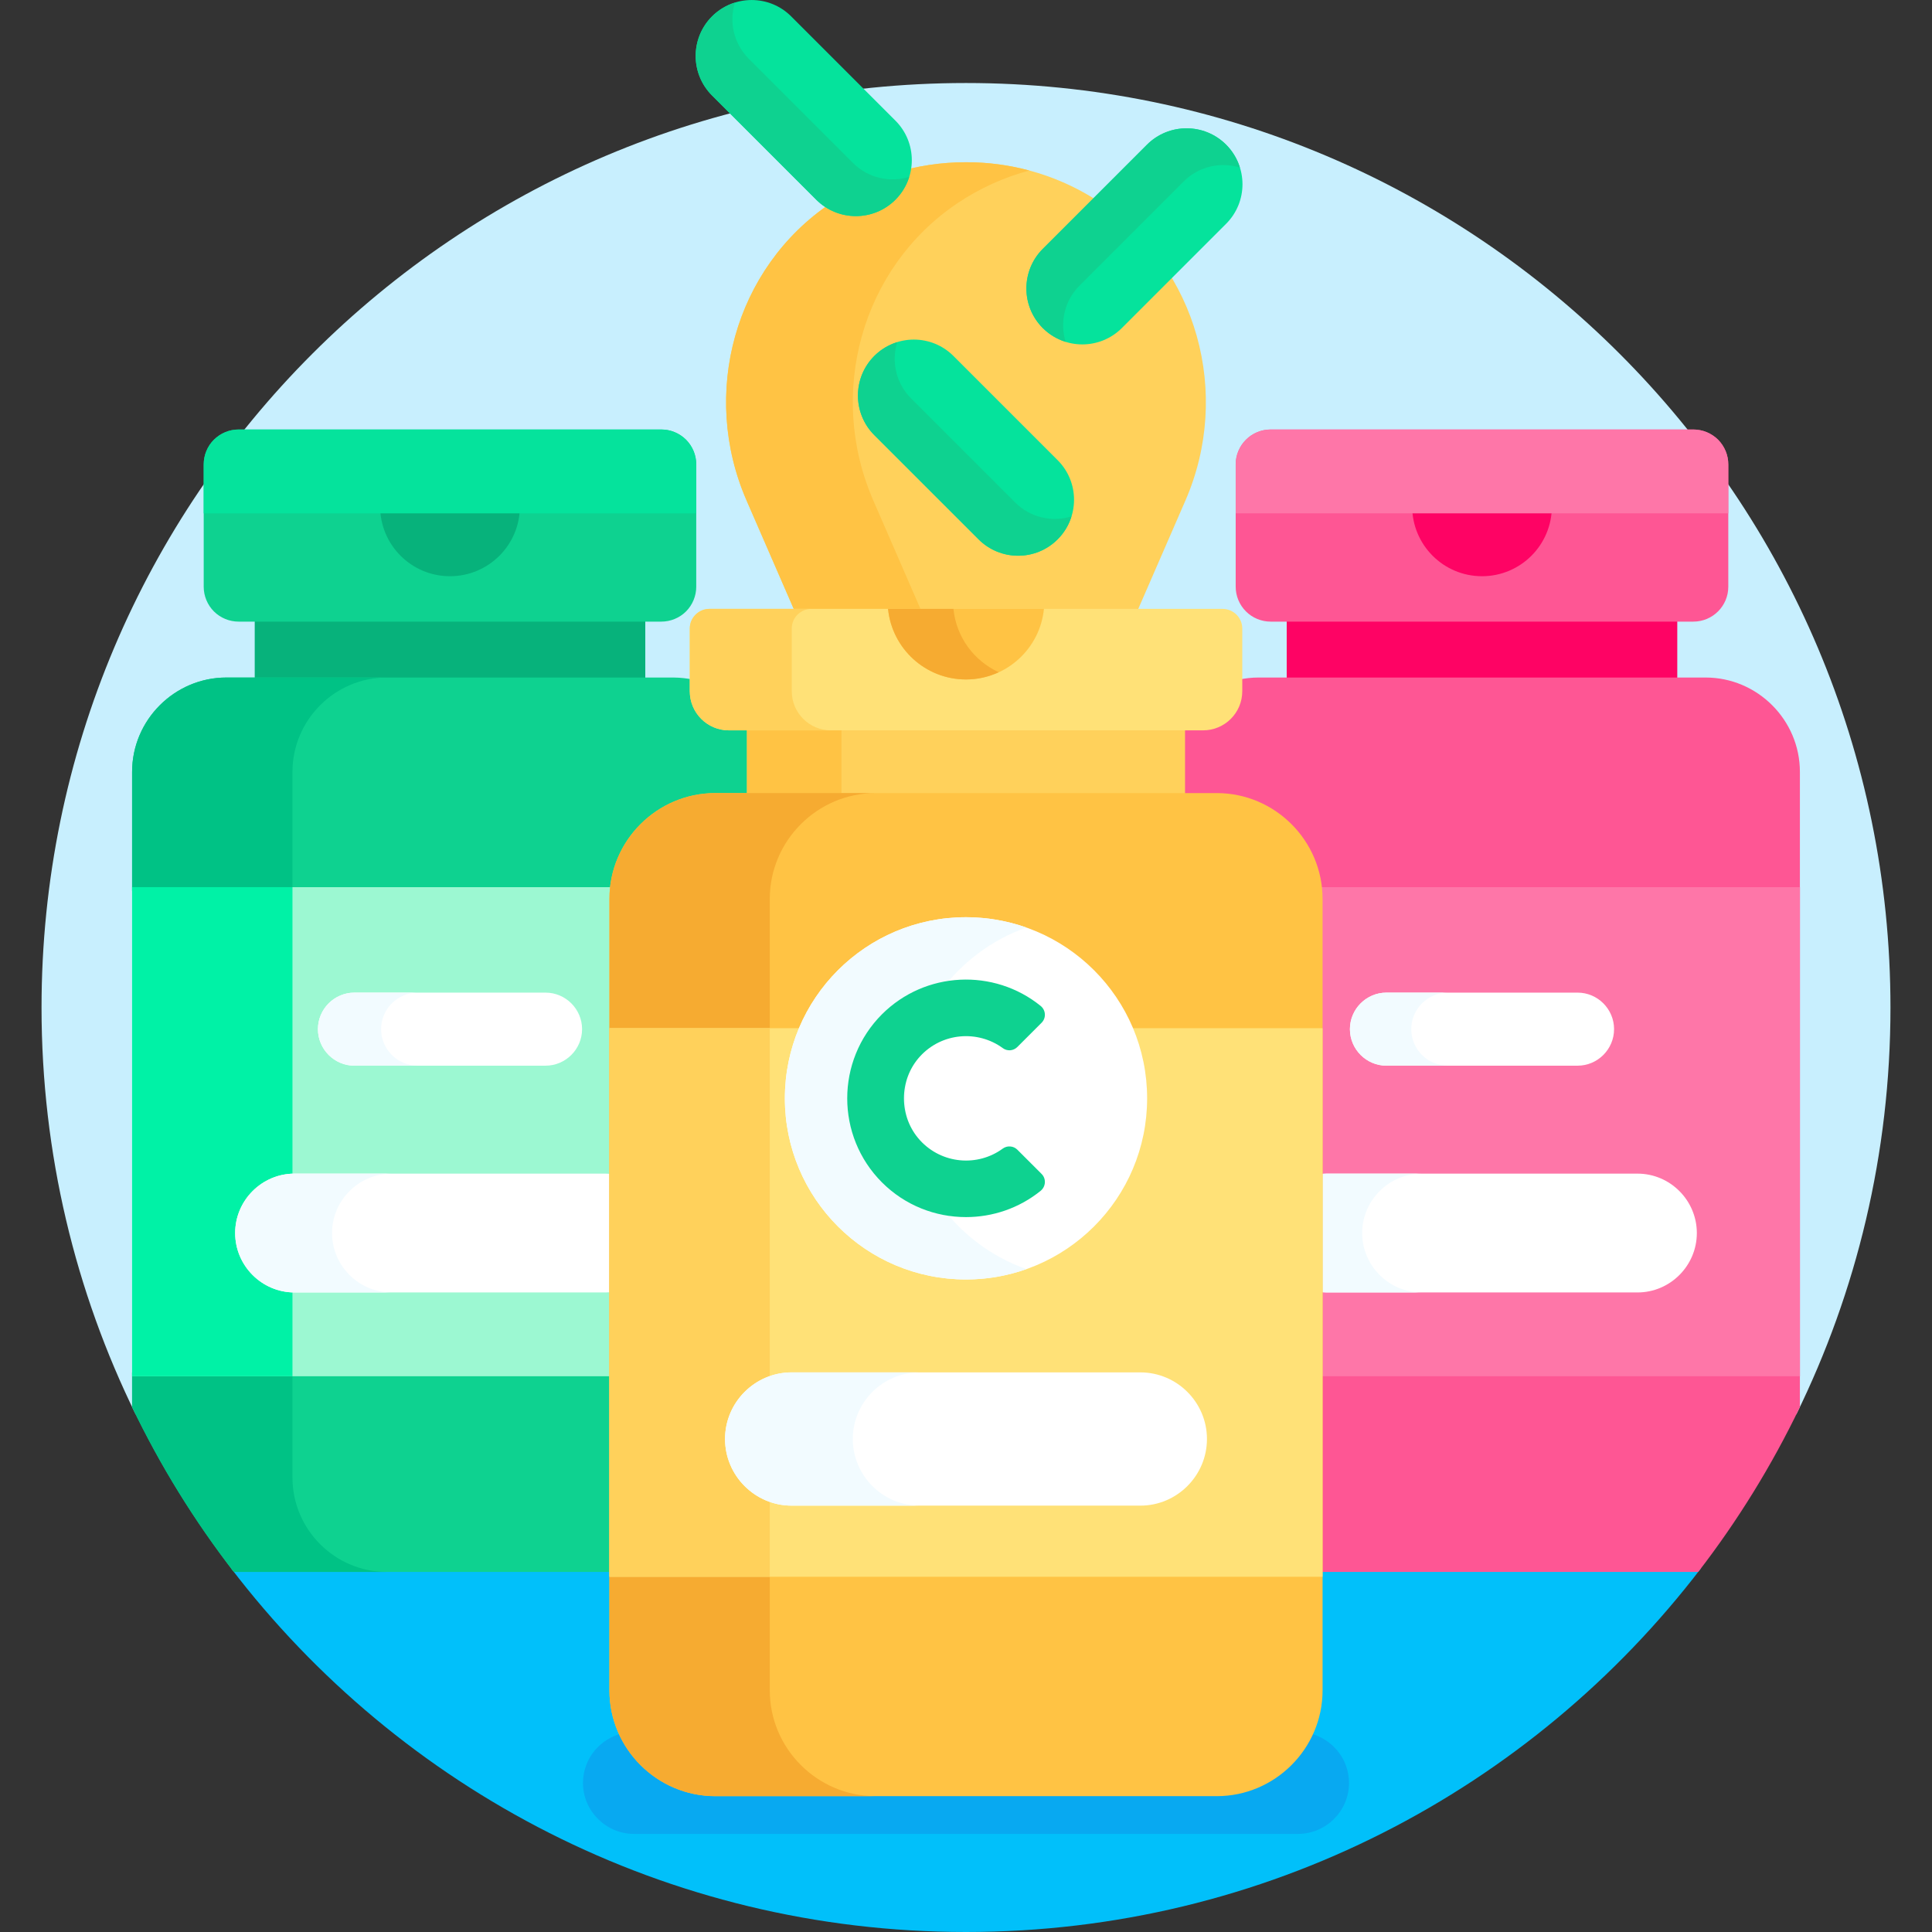 <?xml version="1.0" encoding="UTF-8"?>
<svg xmlns="http://www.w3.org/2000/svg" width="32" height="32" viewBox="0 0 32 32" fill="none">
  <rect x="0" y="0" width="32" height="32" fill="#333333" stroke="none"/>
  <g clip-path="url(#clip0_455_6811)">
    <path d="M2.25 12.785C2.25 11.958 2.923 11.285 3.75 11.285H11.156C11.241 11.285 11.328 11.293 11.414 11.308L11.487 11.32V10.41C11.487 10.341 11.515 10.274 11.564 10.225C11.613 10.176 11.68 10.148 11.749 10.148H20.251C20.32 10.148 20.387 10.176 20.436 10.225C20.485 10.274 20.513 10.341 20.513 10.41V11.32L20.586 11.308C20.671 11.293 20.757 11.285 20.843 11.285H28.25C29.077 11.285 29.75 11.958 29.75 12.785V23.432C30.75 21.397 31.312 19.108 31.312 16.688C31.312 8.231 24.457 1.375 16 1.375C7.543 1.375 0.688 8.231 0.688 16.688C0.688 19.108 1.25 21.397 2.25 23.432V12.785Z" fill="#C8EFFE"></path>
    <path d="M21.844 25.973V27.998C21.844 28.93 21.085 29.688 20.154 29.688H11.847C10.915 29.688 10.157 28.93 10.157 27.998V25.973H3.825C6.622 29.636 11.035 32 16 32C20.965 32 25.378 29.636 28.176 25.973H21.844Z" fill="#01C0FA"></path>
    <path d="M21.686 28.709C21.417 29.286 20.831 29.688 20.154 29.688H11.846C11.169 29.688 10.583 29.286 10.314 28.709C9.939 28.794 9.656 29.131 9.656 29.531C9.656 29.995 10.036 30.375 10.5 30.375H21.5C21.964 30.375 22.344 29.995 22.344 29.531C22.344 29.131 22.061 28.794 21.686 28.709Z" fill="#08A9F1"></path>
    <path d="M21.312 10.234H27.781V11.285H21.312V10.234Z" fill="#FE0364"></path>
    <path d="M28.25 11.222H20.844C20.73 11.222 20.62 11.235 20.513 11.258V11.448C20.513 11.772 20.25 12.035 19.926 12.035H19.565V13.198H20.154C21.085 13.198 21.843 13.956 21.843 14.888V26.036H28.128C28.783 25.187 29.348 24.271 29.812 23.305V12.785C29.812 11.925 29.109 11.222 28.25 11.222Z" fill="#FE5694"></path>
    <path d="M21.832 14.694C21.839 14.758 21.843 14.822 21.843 14.888V22.795H29.813V14.694H21.832Z" fill="#FE76A8"></path>
    <path d="M28.047 10.296H21.046C20.97 10.296 20.895 10.281 20.825 10.252C20.754 10.223 20.691 10.181 20.637 10.127C20.583 10.073 20.54 10.009 20.511 9.939C20.482 9.869 20.467 9.794 20.467 9.718V7.693C20.467 7.539 20.528 7.392 20.637 7.283C20.745 7.175 20.892 7.114 21.046 7.114H28.047C28.201 7.114 28.348 7.175 28.457 7.283C28.565 7.392 28.626 7.539 28.626 7.693V9.718C28.626 10.037 28.367 10.296 28.047 10.296Z" fill="#FE5694"></path>
    <path d="M23.39 8.387C23.39 9.026 23.908 9.544 24.547 9.544C25.186 9.544 25.704 9.026 25.704 8.387H23.39Z" fill="#FE0364"></path>
    <path d="M28.047 7.114H21.046C20.892 7.114 20.745 7.175 20.637 7.283C20.528 7.392 20.467 7.539 20.467 7.693V8.503H28.626V7.693C28.626 7.617 28.611 7.541 28.582 7.471C28.553 7.401 28.51 7.337 28.457 7.283C28.403 7.23 28.339 7.187 28.269 7.158C28.199 7.129 28.123 7.114 28.047 7.114Z" fill="#FE76A8"></path>
    <path d="M27.122 19.439H21.972C21.928 19.439 21.885 19.443 21.843 19.449V21.397C21.886 21.403 21.929 21.406 21.972 21.407H27.122C27.663 21.407 28.105 20.964 28.105 20.423C28.105 19.882 27.663 19.439 27.122 19.439Z" fill="white"></path>
    <path d="M22.562 20.423C22.562 19.882 23.005 19.439 23.546 19.439H21.972C21.928 19.439 21.885 19.443 21.843 19.449V21.397C21.886 21.403 21.929 21.406 21.972 21.407H23.546C23.005 21.407 22.562 20.964 22.562 20.423Z" fill="#F2FBFF"></path>
    <path d="M26.13 17.651H22.964C22.631 17.651 22.359 17.379 22.359 17.046C22.359 16.713 22.631 16.441 22.964 16.441H26.13C26.462 16.441 26.734 16.713 26.734 17.046C26.734 17.379 26.462 17.651 26.13 17.651Z" fill="white"></path>
    <path d="M23.375 17.046C23.375 16.713 23.647 16.441 23.98 16.441H22.964C22.631 16.441 22.359 16.713 22.359 17.046C22.359 17.379 22.631 17.651 22.964 17.651H23.98C23.647 17.651 23.375 17.379 23.375 17.046Z" fill="#F2FBFF"></path>
    <path d="M4.219 10.234H10.688V11.285H4.219V10.234Z" fill="#07B27B"></path>
    <path d="M11.846 13.198H12.435V12.035H12.074C11.75 12.035 11.487 11.772 11.487 11.448V11.258C11.379 11.235 11.268 11.223 11.156 11.222H3.75C2.891 11.222 2.188 11.925 2.188 12.785V14.757H10.162C10.229 13.886 10.959 13.198 11.846 13.198ZM10.157 22.733H2.188V23.305C2.652 24.272 3.217 25.187 3.873 26.036H10.157V22.733Z" fill="#0ED290"></path>
    <path d="M4.844 14.757V12.785C4.844 11.925 5.547 11.222 6.406 11.222H3.75C2.891 11.222 2.188 11.925 2.188 12.785V14.757L4.844 14.757ZM4.844 24.473V22.733H2.188V23.305C2.652 24.272 3.217 25.187 3.873 26.036H6.406C5.547 26.036 4.844 25.333 4.844 24.473Z" fill="#00C285"></path>
    <path d="M10.157 14.888C10.157 14.822 10.161 14.758 10.168 14.694H2.188V22.795H10.157V14.888Z" fill="#9CF8D2"></path>
    <path d="M2.188 14.694H4.844V22.795H2.188V14.694Z" fill="#00F2A6"></path>
    <path d="M10.954 10.296H3.952C3.876 10.296 3.801 10.281 3.731 10.252C3.661 10.223 3.597 10.181 3.543 10.127C3.489 10.073 3.447 10.009 3.418 9.939C3.389 9.869 3.374 9.794 3.374 9.718V7.693C3.374 7.539 3.434 7.392 3.543 7.283C3.652 7.175 3.799 7.114 3.952 7.114H10.954C11.107 7.114 11.254 7.175 11.363 7.283C11.471 7.392 11.532 7.539 11.532 7.693V9.718C11.532 9.794 11.517 9.869 11.488 9.939C11.459 10.009 11.417 10.073 11.363 10.127C11.309 10.181 11.245 10.223 11.175 10.252C11.105 10.281 11.03 10.296 10.954 10.296Z" fill="#0ED290"></path>
    <path d="M6.296 8.387C6.296 9.026 6.814 9.544 7.453 9.544C8.092 9.544 8.611 9.026 8.611 8.387H6.296Z" fill="#07B27B"></path>
    <path d="M10.954 7.114H3.952C3.799 7.114 3.652 7.175 3.543 7.283C3.434 7.392 3.374 7.539 3.374 7.693V8.503H11.532V7.693C11.532 7.539 11.471 7.392 11.363 7.284C11.254 7.175 11.107 7.114 10.954 7.114Z" fill="#05E39C"></path>
    <path d="M10.157 19.449C10.114 19.443 10.071 19.439 10.028 19.439H4.878C4.337 19.439 3.895 19.882 3.895 20.423C3.895 20.964 4.337 21.407 4.878 21.407H10.028C10.072 21.407 10.114 21.403 10.157 21.397V19.449Z" fill="white"></path>
    <path d="M5.5 20.423C5.5 19.882 5.943 19.439 6.484 19.439H4.878C4.337 19.439 3.895 19.882 3.895 20.423C3.895 20.964 4.337 21.407 4.878 21.407H6.484C5.943 21.407 5.5 20.964 5.5 20.423Z" fill="#F2FBFF"></path>
    <path d="M9.036 17.651H5.87C5.538 17.651 5.266 17.379 5.266 17.046C5.266 16.713 5.538 16.441 5.87 16.441H9.036C9.368 16.441 9.641 16.713 9.641 17.046C9.641 17.379 9.368 17.651 9.036 17.651Z" fill="white"></path>
    <path d="M6.312 17.046C6.312 16.713 6.585 16.441 6.917 16.441H5.87C5.538 16.441 5.266 16.713 5.266 17.046C5.266 17.379 5.538 17.651 5.87 17.651H6.917C6.585 17.651 6.312 17.379 6.312 17.046Z" fill="#F2FBFF"></path>
    <path d="M13.174 10.148H18.826L19.635 8.289C20.402 6.525 19.835 4.439 18.238 3.365C17.604 2.939 16.838 2.687 16 2.687C15.162 2.687 14.396 2.939 13.761 3.365C12.165 4.439 11.597 6.525 12.365 8.289L13.174 10.148Z" fill="#FFD15B"></path>
    <path d="M15.86 3.365C16.224 3.12 16.626 2.938 17.049 2.824C16.707 2.732 16.354 2.686 16 2.687C15.162 2.687 14.396 2.939 13.761 3.365C12.165 4.438 11.597 6.524 12.365 8.288L13.174 10.148H15.273L14.464 8.288C13.696 6.524 14.263 4.438 15.86 3.365Z" fill="#FFC344"></path>
    <path d="M12.372 12.035H19.628V13.198H12.372V12.035Z" fill="#FFD15B"></path>
    <path d="M12.372 12.035H13.937V13.198H12.372V12.035Z" fill="#FFC344"></path>
    <path d="M20.154 29.75H11.847C10.883 29.75 10.094 28.962 10.094 27.998V14.888C10.094 13.924 10.883 13.136 11.847 13.136H20.154C21.117 13.136 21.906 13.924 21.906 14.888V27.998C21.906 28.962 21.117 29.75 20.154 29.75Z" fill="#FFC344"></path>
    <path d="M12.75 27.998V14.888C12.75 13.924 13.539 13.136 14.502 13.136H11.847C10.883 13.136 10.094 13.924 10.094 14.888V27.998C10.094 28.962 10.883 29.75 11.847 29.75H14.502C13.539 29.75 12.75 28.962 12.75 27.998Z" fill="#F6AB31"></path>
    <path d="M18.697 17.03C18.856 17.397 18.938 17.792 18.938 18.192C18.938 19.812 17.62 21.13 16 21.13C14.38 21.13 13.063 19.812 13.063 18.192C13.063 17.779 13.149 17.387 13.303 17.03H10.094V26.116H21.906V17.03H18.697Z" fill="#FFE177"></path>
    <path d="M10.094 17.03H12.75V26.116H10.094V17.03Z" fill="#FFD15B"></path>
    <path d="M11.425 11.448C11.425 11.807 11.715 12.097 12.074 12.097H19.927C20.285 12.097 20.576 11.807 20.576 11.448V10.41C20.576 10.324 20.541 10.241 20.481 10.181C20.42 10.12 20.337 10.085 20.251 10.085H11.749C11.663 10.085 11.581 10.12 11.52 10.181C11.459 10.241 11.425 10.324 11.425 10.41V11.448Z" fill="#FFE177"></path>
    <path d="M13.114 11.448V10.41C13.114 10.324 13.148 10.241 13.209 10.181C13.27 10.12 13.353 10.085 13.439 10.085H11.749C11.663 10.085 11.581 10.12 11.52 10.181C11.459 10.241 11.425 10.324 11.425 10.41V11.448C11.425 11.807 11.715 12.097 12.074 12.097H13.763C13.405 12.097 13.114 11.807 13.114 11.448Z" fill="#FFD15B"></path>
    <path d="M14.709 10.085C14.774 10.741 15.327 11.254 16 11.254C16.673 11.254 17.226 10.741 17.291 10.085H14.709Z" fill="#FFC344"></path>
    <path d="M15.792 10.085H14.709C14.774 10.741 15.327 11.254 16 11.254C16.194 11.254 16.377 11.21 16.542 11.134C16.133 10.946 15.838 10.553 15.792 10.085Z" fill="#F6AB31"></path>
    <path d="M18.888 24.938H13.112C12.505 24.938 12.009 24.441 12.009 23.834C12.009 23.227 12.505 22.731 13.112 22.731H18.888C19.495 22.731 19.991 23.227 19.991 23.834C19.991 24.441 19.495 24.938 18.888 24.938Z" fill="white"></path>
    <path d="M14.125 23.834C14.125 23.227 14.622 22.731 15.228 22.731H13.112C12.505 22.731 12.009 23.227 12.009 23.834C12.009 24.441 12.505 24.938 13.112 24.938H15.228C14.622 24.938 14.125 24.441 14.125 23.834Z" fill="#F2FBFF"></path>
    <path d="M17.518 7.622L15.792 5.896C15.43 5.534 14.843 5.534 14.481 5.896C14.12 6.258 14.12 6.844 14.481 7.206L16.208 8.933C16.57 9.295 17.156 9.295 17.518 8.933C17.88 8.571 17.88 7.984 17.518 7.622Z" fill="#05E39C"></path>
    <path d="M16.816 8.324L15.09 6.598C14.838 6.346 14.762 5.985 14.861 5.667C14.718 5.711 14.587 5.79 14.481 5.896C14.12 6.258 14.12 6.845 14.481 7.207L16.208 8.933C16.57 9.295 17.156 9.295 17.518 8.933C17.624 8.827 17.703 8.697 17.747 8.553C17.429 8.652 17.068 8.576 16.816 8.324Z" fill="#0ED290"></path>
    <path d="M20.308 3.707L18.582 5.433C18.22 5.795 17.633 5.795 17.271 5.433C16.91 5.071 16.91 4.485 17.271 4.123L18.998 2.396C19.36 2.035 19.946 2.035 20.308 2.396C20.67 2.758 20.67 3.345 20.308 3.707Z" fill="#05E39C"></path>
    <path d="M19.606 3.005L17.88 4.731C17.628 4.983 17.552 5.344 17.651 5.662C17.508 5.618 17.378 5.539 17.271 5.433C16.91 5.071 16.91 4.485 17.271 4.123L18.998 2.396C19.36 2.035 19.946 2.035 20.308 2.396C20.414 2.502 20.493 2.633 20.537 2.776C20.219 2.677 19.858 2.753 19.606 3.005Z" fill="#0ED290"></path>
    <path d="M14.831 1.998L13.104 0.271C12.743 -0.09 12.156 -0.09 11.794 0.271C11.432 0.633 11.432 1.22 11.794 1.582L13.52 3.308C13.882 3.67 14.469 3.67 14.831 3.308C15.193 2.946 15.193 2.36 14.831 1.998Z" fill="#05E39C"></path>
    <path d="M14.129 2.7L12.402 0.973C12.15 0.721 12.074 0.36 12.173 0.042C12.03 0.087 11.9 0.165 11.794 0.271C11.432 0.633 11.432 1.22 11.794 1.582L13.52 3.308C13.882 3.67 14.469 3.67 14.831 3.308C14.937 3.202 15.015 3.072 15.06 2.929C14.742 3.028 14.381 2.952 14.129 2.7Z" fill="#0ED290"></path>
    <path d="M16 21.192C17.657 21.192 19 19.849 19 18.192C19 16.535 17.657 15.192 16 15.192C14.343 15.192 13 16.535 13 18.192C13 19.849 14.343 21.192 16 21.192Z" fill="white"></path>
    <path d="M15 18.192C15 16.886 15.835 15.775 17 15.363C16.679 15.25 16.341 15.192 16 15.192C14.343 15.192 13 16.535 13 18.192C13 19.849 14.343 21.192 16 21.192C16.351 21.192 16.687 21.131 17 21.02C15.835 20.609 15 19.498 15 18.192Z" fill="#F2FBFF"></path>
    <path d="M16 20.159C15.496 20.159 14.992 19.968 14.608 19.584C13.841 18.816 13.841 17.568 14.608 16.8C15.326 16.083 16.464 16.036 17.236 16.661C17.323 16.731 17.331 16.861 17.252 16.94L16.851 17.341C16.819 17.373 16.778 17.392 16.733 17.396C16.689 17.399 16.645 17.387 16.609 17.36C16.193 17.056 15.599 17.102 15.237 17.499C14.884 17.887 14.884 18.497 15.237 18.885C15.599 19.282 16.193 19.329 16.609 19.024C16.645 18.998 16.689 18.985 16.733 18.989C16.778 18.992 16.819 19.011 16.851 19.043L17.252 19.444C17.331 19.523 17.323 19.653 17.236 19.724C16.877 20.014 16.439 20.159 16 20.159Z" fill="#0ED290"></path>
  </g>
  <defs>
    <clipPath id="clip0_455_6811">
      <rect width="32" height="32" fill="white"></rect>
    </clipPath>
  </defs>
</svg>
